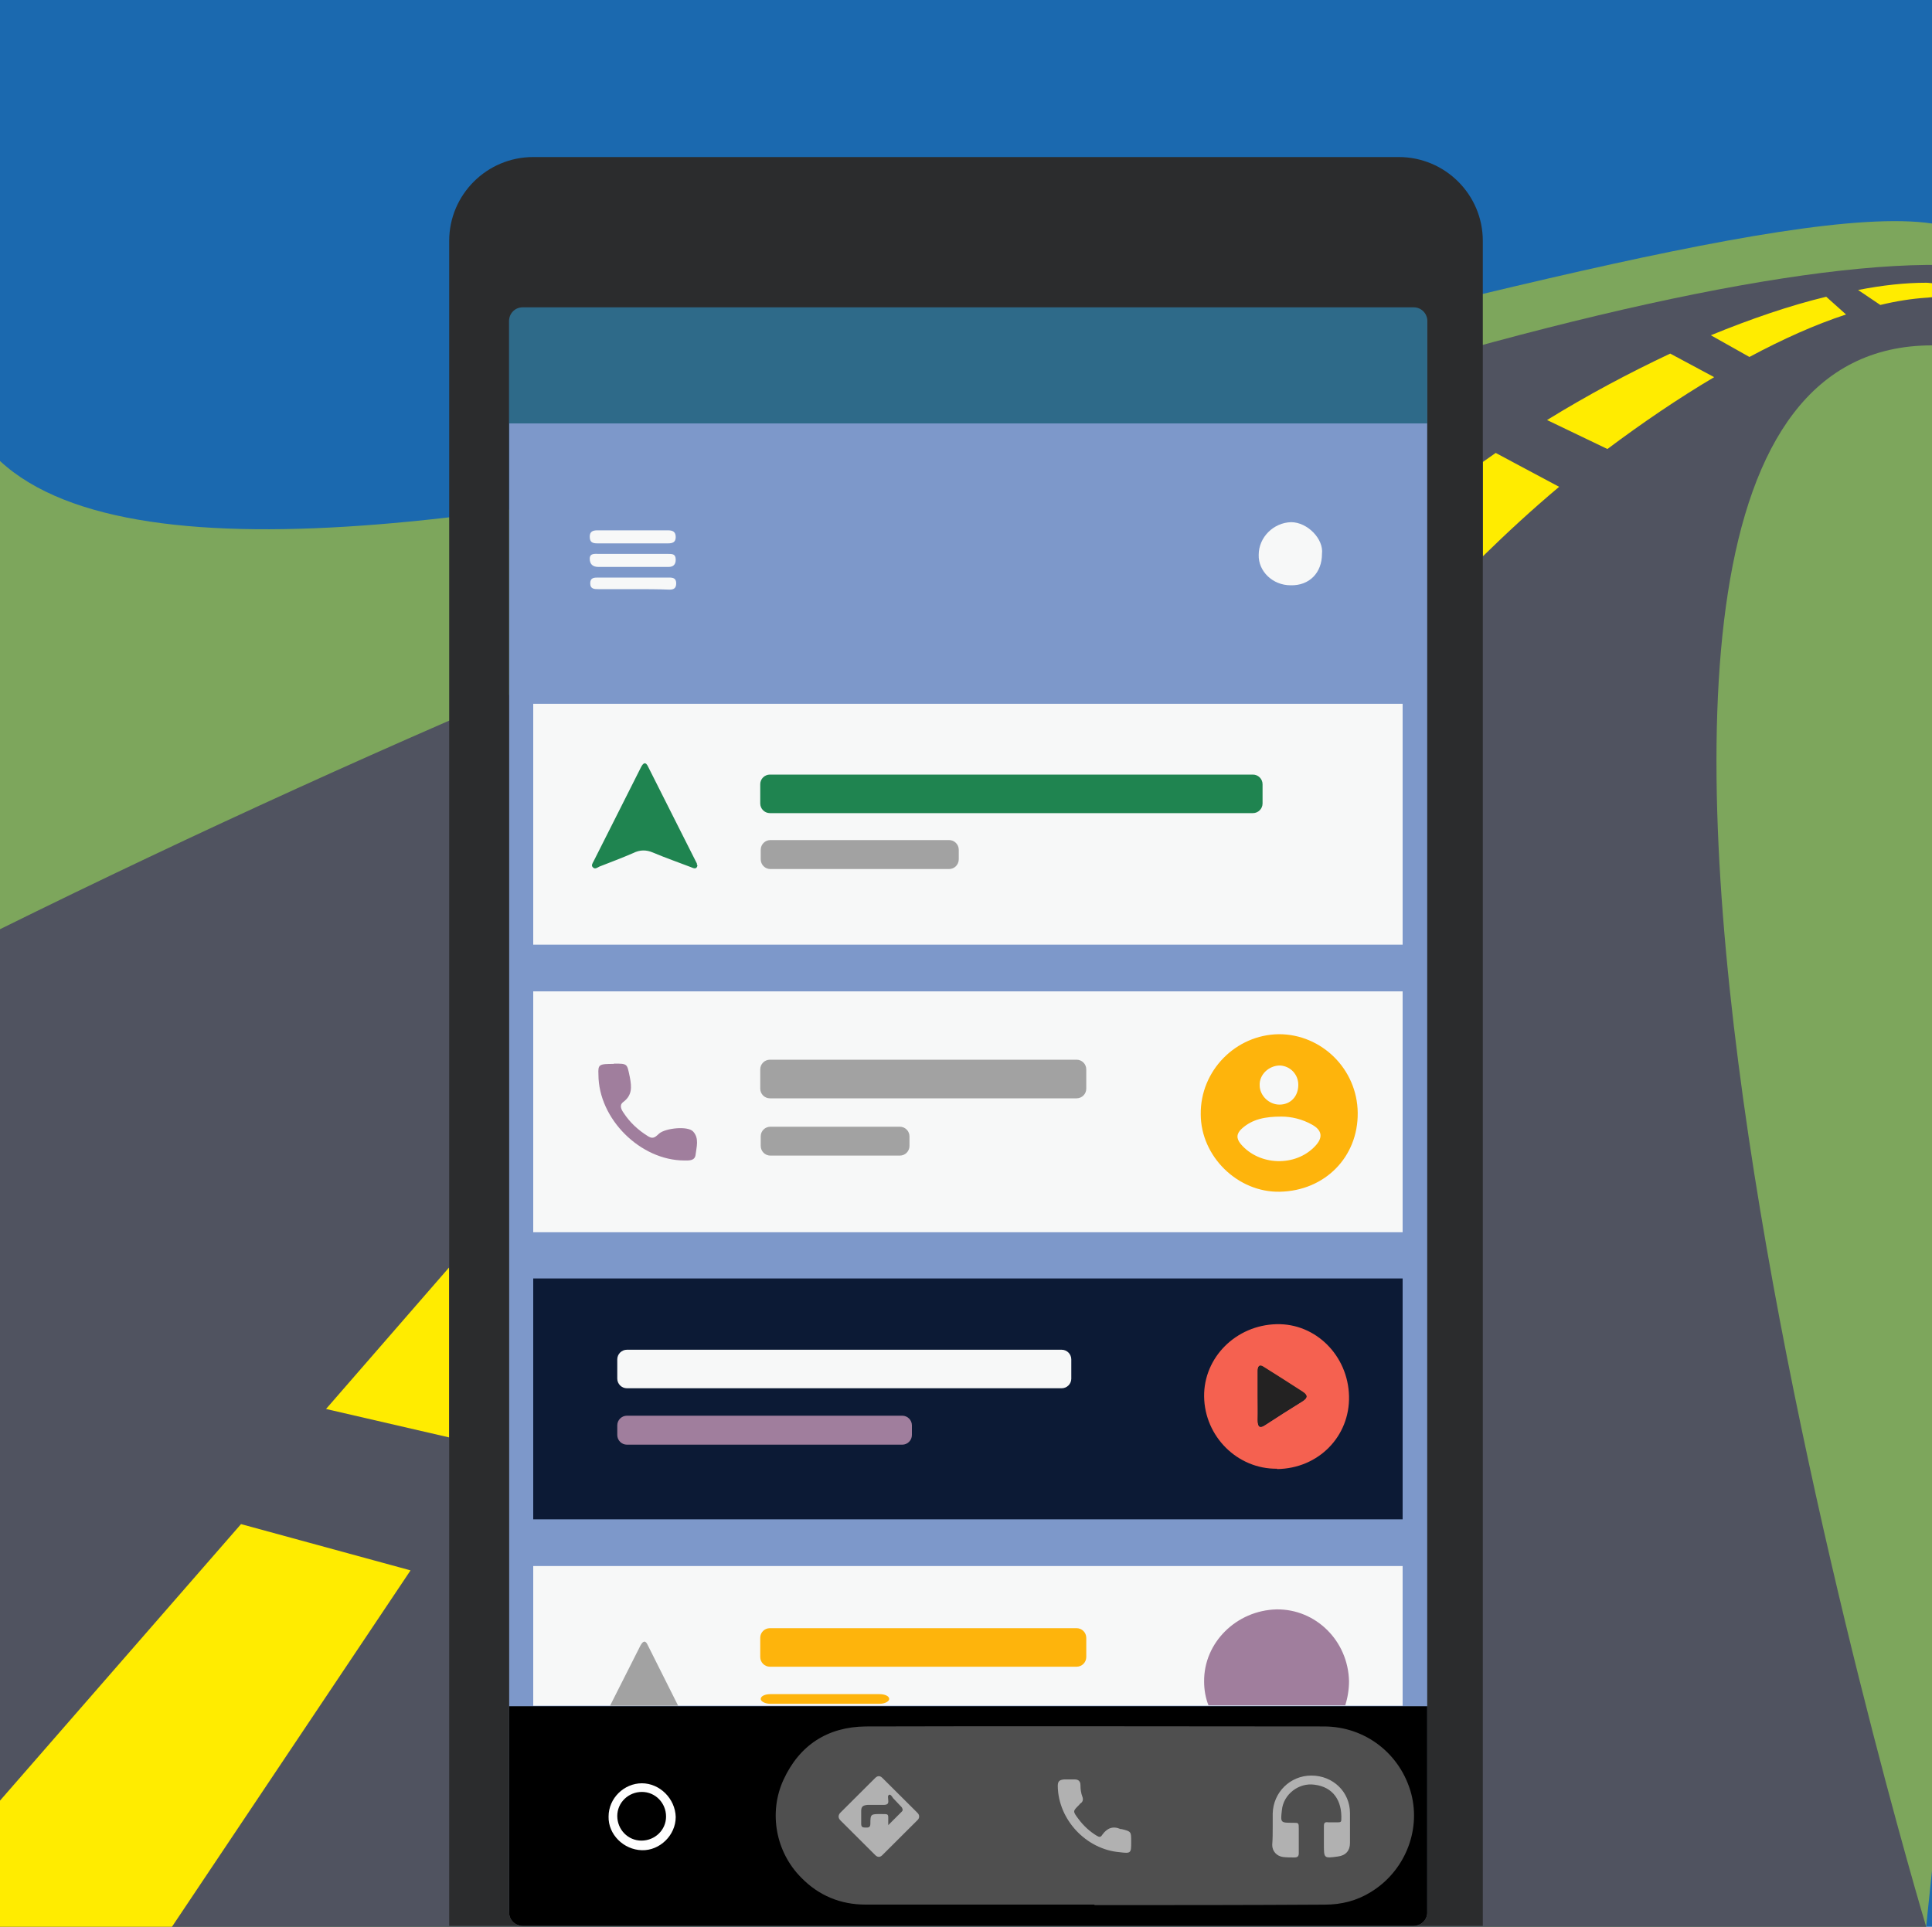 <svg xmlns="http://www.w3.org/2000/svg" width="400" height="399"><g fill="none"><rect width="400" height="399" fill="#1B69AF"/><path fill="#7DA65C" d="M400 46.28C341.2 37.6 56.4 147.73 0 95.46V399h398.8s.4-4.2 1.2-11.57V46.28z"/><path fill="#505360" d="M400 71.52V54.86h-1.2C330.9 55.66 164 111.42 0 192.42V399h398.8S300.3 71.52 400 71.52z"/><path fill="#7D98CA" d="M292.7 398.3H108.2c-1.5 0-2.8-1.2-2.8-2.8V65.94c0-1.5 1.2-2.8 2.8-2.8h184.5c1.5 0 2.8 1.2 2.8 2.8V395.6c-.1 1.5-1.3 2.7-2.8 2.7z"/><path fill="#4F4F4F" d="M205.2 45.8c2.4 0 4.2 1.98 4.2 4.47 0 2.9-1.7 4.5-4.6 4.5-2.9 0-4.5-1.6-4.4-4.6.1-2.6 2.1-4.38 4.8-4.38z"/><path fill="#000" d="M105.4 353.32v42.7c0 1.5 1.2 2.78 2.8 2.78h184.5c1.5 0 2.8-1.2 2.8-2.8v-42.68H105.4z"/><path fill="#2E6A89" d="M105.4 87.68V65.93c0-1.5 1.2-2.8 2.8-2.8h184.5c1.5 0 2.8 1.2 2.8 2.8v21.75H105.4z"/><rect width="180" height="49.88" x="110.4" y="145.74" fill="#F7F8F8"/><rect width="180" height="49.88" x="110.4" y="205.29" fill="#F7F8F8"/><rect width="180" height="49.88" x="110.4" y="264.74" fill="#0C1A35"/><rect width="180" height="28.93" x="110.4" y="324.29" fill="#F7F8F8"/><path fill="#F7F8F8" d="M131 112.52h-7.3c-1 0-1.6-.2-1.6-1.4 0-1.1.7-1.3 1.6-1.3h14.6c1 0 1.6.3 1.6 1.4 0 1.1-.7 1.3-1.6 1.3H131zm.2 2.18h7.1c.9 0 1.6 0 1.6 1.2 0 1-.5 1.5-1.5 1.5h-14.5c-1.2 0-1.8-.6-1.8-1.7 0-1.2 1.1-1 1.9-1h7.2zm0 7.3h-7.3c-.8 0-1.7 0-1.7-1.2s.8-1.2 1.7-1.2h14.6c.8 0 1.5.1 1.5 1.2 0 1-.5 1.3-1.4 1.3-2.5-.1-4.9-.1-7.4-.1zm142.5-7.3c0 3.9-2.6 6.6-6.5 6.5-3.7 0-6.7-2.9-6.6-6.3 0-3.68 3.1-6.67 6.7-6.77 3.4 0 6.8 3.5 6.4 6.58z"/><path fill="#1F8450" d="M144.4 179.25c-.2.9-.9.5-1.4.3-2.6-1-5.2-1.9-7.8-3-1.4-.6-2.7-.6-4.1.1-2.3 1-4.7 1.9-7 2.8-.4.2-.9.6-1.3.2-.5-.4-.1-.9.1-1.3 3.3-6.48 6.5-12.96 9.8-19.45.5-1 1-1.2 1.5-.1 3.4 6.7 6.7 13.37 10.1 20.05-.1 0 0 .1.1.4z"/><path fill="#F56150" d="M264.4 304.14c-8.2.1-15-6.68-15.1-14.96-.1-8.08 6.6-14.77 15-14.97 8.1-.2 14.8 6.5 15 14.9.2 8.3-6.3 15-14.9 15.1zm-4-15.16v5.08c0 1.3.3 1.9 1.6 1 2.6-1.7 5.1-3.3 7.7-4.9 1-.68 1.1-1.18 0-1.88-2.7-1.7-5.4-3.4-8-5.1-1.1-.7-1.3-.1-1.3.8v5z"/><path fill="#F7F8F8" d="M264.8 231.22c2 0 4.3.5 6.4 1.7 2.1 1.2 2.3 2.7.6 4.4-4 4.28-11.6 4.08-15.4-.4-1-1.2-.9-2.2.2-3.2 2.2-2 4.9-2.5 8.2-2.5zm3.5-6.58c0 2.4-1.6 4.1-3.9 4.1-2.2 0-4.1-1.8-4.1-4s2-4.1 4.2-4.1c2.2.1 3.8 1.8 3.8 4z"/><path fill="#232222" d="M260.4 288.98v-5.1c0-.9.3-1.5 1.3-.8 2.7 1.7 5.4 3.4 8 5.1 1.1.7 1 1.3 0 1.9-2.6 1.6-5.2 3.3-7.7 4.88-1.3.9-1.6.2-1.6-1 .1-1.6 0-3.3 0-4.98z"/><path fill="#1F8450" d="M261.4 166.38c0 1.1-.9 2-2 2h-100c-1.1 0-2-.9-2-2v-4c0-1.08.9-1.98 2-1.98h100c1.1 0 2 .9 2 2v3.98z"/><path fill="#A2A2A2" d="M198.5 177.96c0 1.1-.9 2-2 2h-37c-1.1 0-2-.9-2-2v-2c0-1.1.9-2 2-2h37c1.1 0 2 .9 2 2v2z"/><path fill="#FEB40C" d="M224.9 343.14c0 1.1-.9 2-2 2h-63.5c-1.1 0-2-.9-2-2v-4c0-1.1.9-1.98 2-1.98h63.5c1.1 0 2 .9 2 2v3.98zm-40.8 8.68c0 .5-.9 1-2 1h-22.6c-1.1 0-2-.5-2-1 0-.6.9-1 2-1h22.6c1.1 0 2 .4 2 1z"/><path fill="#F7F8F8" d="M221.8 285.5c0 1.08-.9 1.98-2 1.98h-90c-1.1 0-2-.9-2-2v-3.98c0-1.1.9-2 2-2h90c1.1 0 2 .9 2 2v4z"/><path fill="#A07E9D" d="M188.8 297.16c0 1.1-.9 2-2 2h-57c-1.1 0-2-.9-2-2v-2c0-1.1.9-2 2-2h57c1.1 0 2 .9 2 2v2z"/><path fill="#A2A2A2" d="M224.9 225.44c0 1.1-.9 2-2 2h-63.5c-1.1 0-2-.9-2-2v-4c0-1.1.9-2 2-2h63.5c1.1 0 2 .9 2 2v4zm-36.6 11.86c0 1.1-.9 2-2 2h-26.8c-1.1 0-2-.9-2-2v-2c0-1.1.9-1.98 2-1.98h26.8c1.1 0 2 .9 2 2v2z"/><path fill="#FEB40C" d="M281.1 230.42c.1 9.18-6.8 16.16-16.1 16.36-8.7.2-16.4-7.28-16.4-16.06-.1-8.97 7.2-16.46 16.2-16.56 8.8 0 16.2 7.2 16.3 16.26zm-15.8.8c-3.3 0-6 .5-8.2 2.5-1.1 1-1.2 2-.2 3.2 3.8 4.48 11.3 4.78 15.4.4 1.6-1.7 1.5-3.2-.6-4.4-2.1-1.2-4.4-1.7-6.4-1.7zm3.5-6.58c0-2.2-1.7-3.9-3.8-4-2.3 0-4.3 1.9-4.2 4.1 0 2.1 1.9 4 4.1 4 2.3 0 3.9-1.7 3.9-4.1z"/><path fill="#A07E9D" d="M127.1 220.25c2.9 0 2.7 0 3.3 2.8.4 2.1.5 3.78-1.4 5.18-.8.6-.4 1.5.1 2.2 1.3 2 3 3.58 5.1 4.88 1.1.7 1.6 0 2.3-.6 1.3-1.1 5.9-1.6 7-.4 1.3 1.4.7 3.2.5 4.9-.2 1.2-1.4 1.1-2.3 1.1-9.1 0-17.8-8.6-17.8-17.8-.1-2.1.1-2.2 3.2-2.2z"/><path fill="#A2A2A2" d="M140.4 353.22l-6.3-12.57c-.5-1.1-1-.8-1.5.1-2.1 4.2-4.2 8.28-6.3 12.47h14.1z"/><path fill="#A07E9D" d="M278.5 353.22c.5-1.6.8-3.3.8-5.1-.2-8.37-6.9-14.95-15-14.85-8.3.2-15.1 6.88-15 14.96 0 1.7.3 3.4.9 4.9h28.3v.1z"/><path fill="#4F4F4F" d="M226.6 394.4h-47.4c-5.2 0-9.7-1.88-13.3-5.57-5.3-5.3-6.8-13.47-3.7-20.25 3.3-7.18 9.1-10.97 17-11.07 31.6-.1 63.3 0 94.9 0 8.6 0 15.9 5.7 18.1 14 2 7.8-1.5 16.1-8.4 20.3-2.9 1.8-6.1 2.6-9.5 2.6-16 .1-31.9.1-47.7.1z"/><path fill="#B1B1B1" d="M263.5 378.35v-2.8c.1-4.38 3.6-7.87 8-7.87 4.5 0 8 3.4 8 7.78v6.2c0 1.58-.9 2.58-2.5 2.78-2.9.4-2.9.4-2.9-2.5v-3.8c0-.68.2-.88.9-.78h2.1c.4 0 .6-.1.6-.5.2-4-1.7-6.8-5.5-7.28-3.3-.5-6.5 2-6.8 5.28-.3 2.6-.3 2.6 2.3 2.6 1.2 0 1.2 0 1.2 1.3v4.98c0 .6-.2.9-.9.9-.8 0-1.6 0-2.4-.1-1.3-.2-2.2-1.2-2.2-2.5.1-1.3.1-2.5.1-3.7zm-29.3 3c0 2.4 0 2.5-2.4 2.2-7-.6-12.7-6.8-12.8-13.67 0-1 .3-1.3 1.3-1.4h2.2c.8 0 1.2.4 1.2 1.2 0 .8.1 1.6.4 2.4.2.5.1 1-.3 1.3-.2.1-.3.3-.4.4-1.3 1.28-1.3 1.28-.2 2.78 1.1 1.5 2.4 2.7 3.9 3.6.5.3.8.3 1.1-.2 1-1.4 2.2-1.9 3.8-1.2h.2c2 .5 2 .5 2 2.6zm-44.3-6l-7.2-7.17c-.5-.5-1-.5-1.5 0l-7.2 7.18c-.5.5-.5 1.1 0 1.6l7.2 7.18c.5.5 1 .5 1.5 0l7.2-7.18c.2-.2.4-.4.4-.8s-.2-.6-.4-.8zm-3.2-.2l-2.8 2.8v-.7c0-1.7.2-1.6-1.6-1.6-2 0-2.1 0-2.1 2 0 .8-.4.8-1 .8s-.9-.1-.9-.8v-2.6c0-.9.3-1.2 1.3-1.3h3.3c.8 0 1.1-.2 1-1 0-.4-.2-.9.2-1.1.3-.1.6.4.8.7.6.6 1.2 1.3 1.8 1.9.2.4.3.6 0 .9z"/><path fill="#FEFEFE" d="M132.9 369.28c-3.7 0-6.9 3.1-6.9 6.88-.1 3.7 3.1 6.88 6.9 6.98 3.7.1 7-3.1 7-6.88-.1-3.8-3.3-6.98-7-6.98zm-.1 11.87c-2.8 0-5-2.3-5-5.1 0-2.78 2.3-4.98 5.1-4.98s5 2.3 5 5.1c0 2.78-2.3 4.98-5.1 4.98z"/><path fill="#FFEC00" d="M345.8 73.22c-8.5 4-17.1 8.58-25.5 13.76l12.5 6c7.2-5.4 14.7-10.5 22.1-14.88l-9.1-4.88zm8.4-3.8l8 4.5c6.9-3.7 13.6-6.7 20-8.8l-4.1-3.67c-7.5 1.8-15.6 4.58-23.9 7.98zm44.6-10.87c-4.3 0-9 .5-14.1 1.5l4.6 3.1c3.3-.8 6.5-1.3 9.5-1.5.4 0 .8-.1 1.2-.1v-2.9c-.7-.1-1.2-.1-1.2-.1zm-89.1 35.22c-.9.6-1.8 1.3-2.7 1.9v19.54c4.9-4.8 10.2-9.7 15.8-14.4l-13.1-7z"/><polygon fill="#FFEC00" points="93 262.44 67.5 291.77 93 297.66"/><polygon fill="#FFEC00" points="0 399 35.6 399 85 325.19 49.9 315.61 0 372.87"/><path fill="#2B2C2D" d="M108.2 398.8c-1.5 0-2.8-1.2-2.8-2.8V66.44c0-1.5 1.2-2.8 2.8-2.8h184.5c1.5 0 2.8 1.2 2.8 2.8V396c0 1.5-1.2 2.8-2.8 2.8H307V49.88c0-9.58-7.8-17.36-17.4-17.36H110.4c-9.6 0-17.4 7.78-17.4 17.36V398.8h15.2z"/></g></svg>
